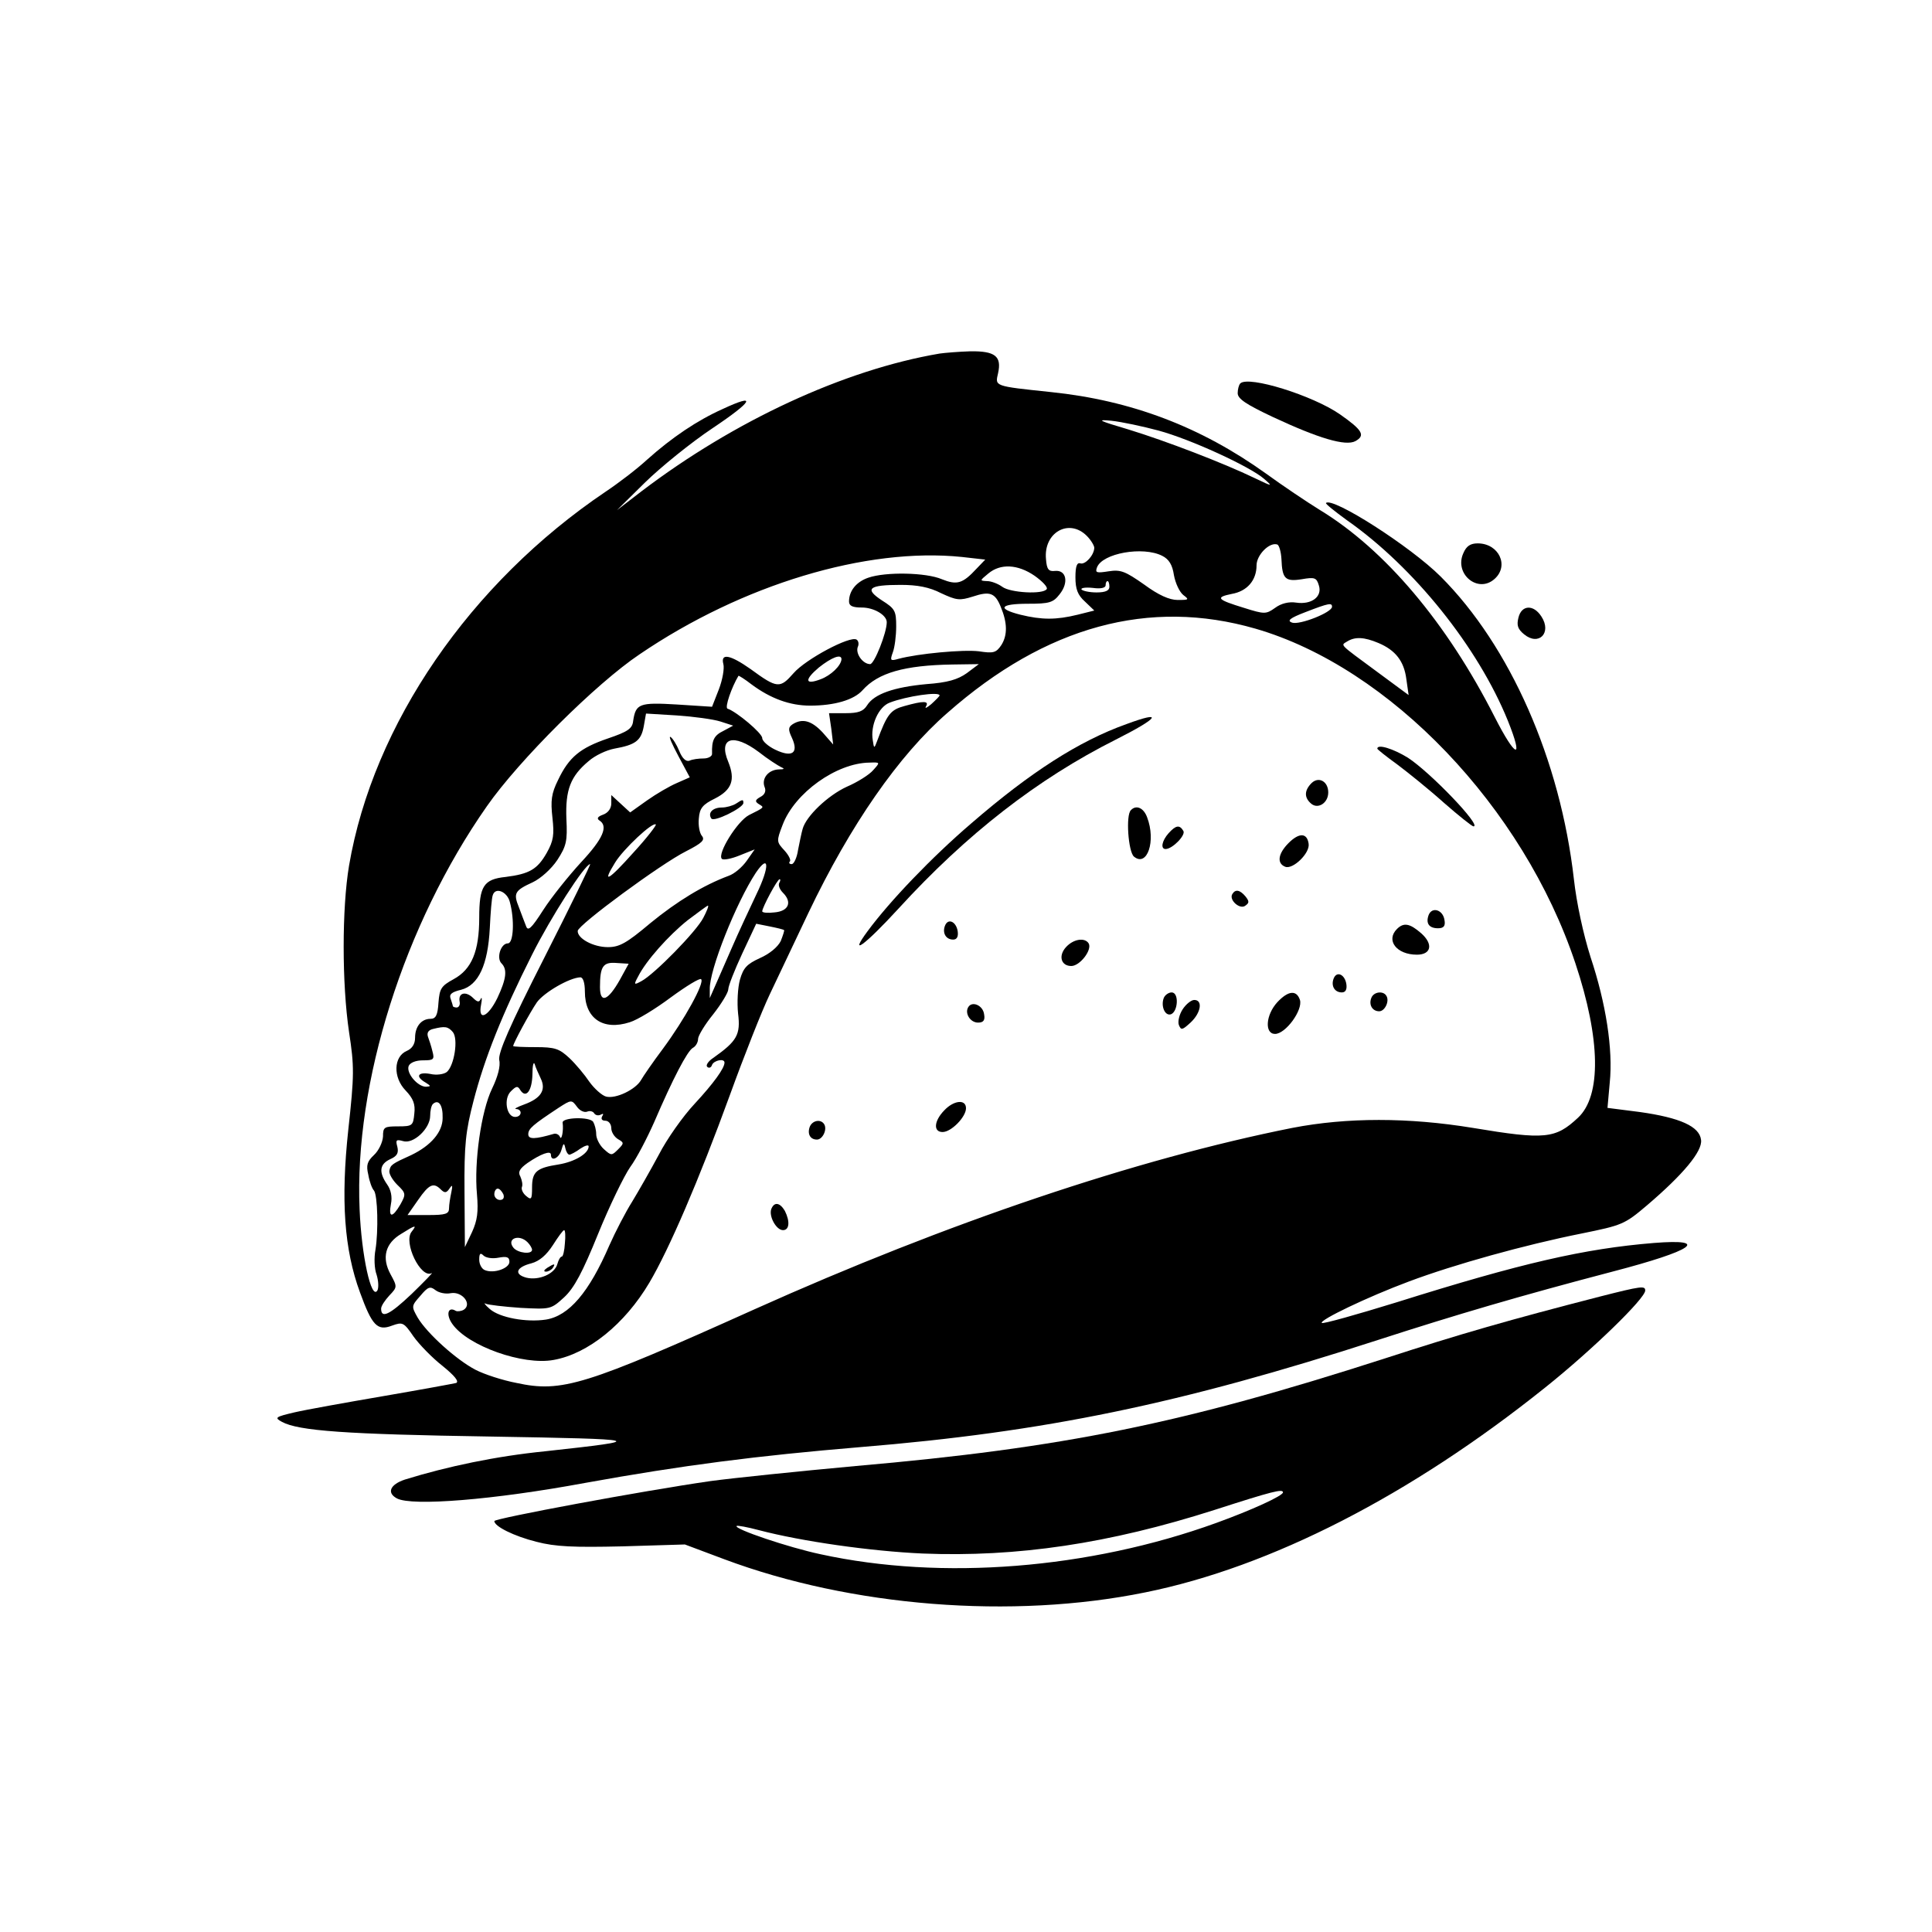 <?xml version="1.0" standalone="no"?>
<!DOCTYPE svg PUBLIC "-//W3C//DTD SVG 20010904//EN"
 "http://www.w3.org/TR/2001/REC-SVG-20010904/DTD/svg10.dtd">
<svg version="1.0" xmlns="http://www.w3.org/2000/svg"
 width="512pt" height="512pt" viewBox="0 0 512 512"
 preserveAspectRatio="xMidYMid meet">
<g transform="translate(0,512) scale(0.1,-0.1)"
fill="#000000" stroke="none">
<path d="M2490 4183 c-253 -43 -544 -178 -790 -365 l-65 -50 75 74 c41 40 121
105 178 143 109 73 119 94 27 51 -67 -30 -134 -75 -200 -134 -27 -25 -77 -63
-110 -85 -359 -242 -616 -616 -680 -991 -19 -113 -19 -313 0 -441 14 -91 14
-114 -2 -259 -20 -186 -11 -317 31 -431 32 -88 46 -103 85 -88 28 10 31 9 57
-29 15 -21 50 -57 77 -78 32 -26 44 -41 36 -45 -8 -2 -95 -18 -194 -35 -99
-17 -205 -36 -235 -43 -51 -12 -53 -14 -33 -25 44 -24 169 -33 553 -39 412 -7
420 -9 145 -39 -130 -13 -259 -40 -372 -75 -39 -13 -49 -35 -21 -50 40 -21
255 -4 498 41 260 47 455 72 730 95 488 40 847 114 1372 284 207 67 377 117
621 181 215 56 261 88 110 76 -184 -15 -350 -53 -681 -157 -107 -33 -196 -58
-199 -55 -8 7 121 69 231 110 120 45 307 97 457 127 108 22 114 24 174 75 95
81 147 143 143 173 -4 36 -56 59 -162 74 l-86 11 6 67 c9 88 -10 210 -51 333
-19 60 -37 143 -44 206 -36 316 -169 618 -353 802 -80 80 -287 212 -304 195
-2 -2 23 -22 56 -46 177 -124 347 -336 426 -531 43 -107 21 -100 -35 10 -127
250 -291 444 -464 549 -34 21 -98 64 -142 96 -173 124 -357 194 -570 216 -152
16 -148 15 -140 50 10 45 -8 59 -74 58 -31 -1 -67 -4 -81 -6z m580 -204 c85
-23 242 -95 280 -128 24 -21 23 -21 -25 2 -83 40 -234 98 -335 129 -78 23 -86
27 -45 23 28 -3 84 -15 125 -26z m-190 -279 c11 -11 20 -26 20 -32 -1 -20 -24
-45 -37 -41 -9 3 -13 -8 -13 -37 0 -31 6 -47 25 -64 l25 -24 -44 -11 c-57 -14
-95 -14 -152 0 -63 16 -54 29 20 29 57 0 67 3 84 25 25 31 18 65 -12 62 -17
-2 -22 4 -24 31 -7 71 61 109 108 62z m516 -62 c2 -52 10 -60 54 -53 34 6 39
4 45 -16 10 -30 -19 -52 -60 -46 -19 3 -40 -2 -56 -14 -24 -17 -28 -17 -82 0
-72 22 -77 28 -33 37 41 7 66 36 66 76 0 27 34 62 55 55 5 -2 10 -20 11 -39z
m-316 9 c18 -9 27 -24 31 -51 4 -22 15 -45 25 -53 16 -12 15 -13 -15 -13 -22
0 -51 13 -89 41 -50 35 -62 40 -94 35 -32 -5 -36 -4 -31 10 14 38 122 57 173
31z m-531 -3 l62 -7 -23 -24 c-37 -40 -52 -44 -92 -28 -42 18 -149 20 -195 4
-32 -11 -51 -35 -51 -63 0 -12 10 -16 34 -16 32 0 66 -20 66 -39 0 -28 -33
-111 -44 -111 -19 0 -39 27 -33 45 4 8 2 17 -3 20 -17 11 -135 -52 -167 -89
-36 -41 -43 -41 -114 11 -54 38 -80 43 -72 13 3 -11 -2 -41 -12 -67 l-18 -46
-93 6 c-100 6 -109 2 -116 -43 -2 -21 -14 -29 -67 -47 -73 -25 -103 -49 -132
-110 -18 -36 -20 -55 -15 -100 5 -45 3 -61 -15 -93 -25 -44 -46 -56 -109 -64
-58 -6 -70 -24 -70 -108 0 -89 -20 -137 -68 -163 -33 -18 -37 -25 -40 -62 -2
-33 -7 -43 -21 -43 -24 0 -41 -20 -41 -50 0 -17 -8 -29 -22 -35 -35 -15 -37
-70 -3 -105 20 -21 26 -36 23 -61 -3 -32 -5 -34 -43 -34 -37 0 -40 -2 -40 -27
-1 -15 -11 -37 -24 -49 -18 -17 -21 -27 -15 -52 3 -18 10 -37 15 -42 10 -13
12 -108 4 -157 -4 -21 -3 -50 3 -66 5 -16 6 -35 2 -42 -16 -26 -42 92 -47 215
-15 335 118 755 337 1068 85 122 290 326 405 403 272 185 601 284 854 258z
m193 -50 c21 -15 35 -30 32 -35 -9 -15 -97 -10 -118 6 -11 8 -29 15 -40 15
-20 1 -20 1 3 20 32 27 78 25 123 -6z m198 -29 c0 -10 -10 -15 -34 -15 -19 0
-37 4 -40 8 -2 4 11 6 30 4 21 -3 34 0 34 7 0 6 2 11 5 11 3 0 5 -7 5 -15z
m-446 -17 c41 -19 49 -20 84 -9 45 15 59 10 74 -27 18 -43 18 -75 2 -101 -14
-21 -21 -23 -60 -17 -41 5 -161 -6 -213 -20 -21 -6 -23 -5 -15 17 5 13 9 44 9
69 0 41 -3 47 -38 69 -47 31 -35 41 50 41 44 0 76 -6 107 -22z m1036 -36 c0
-15 -86 -49 -106 -42 -14 5 -6 12 36 28 62 24 70 25 70 14z m-203 -58 c356
-103 710 -473 848 -887 67 -201 69 -351 7 -409 -60 -56 -87 -59 -279 -27 -171
28 -333 28 -478 0 -412 -82 -914 -251 -1426 -481 -449 -202 -510 -221 -630
-195 -37 7 -86 23 -109 35 -50 26 -128 96 -153 138 -17 30 -17 31 7 58 20 24
26 26 40 15 9 -7 27 -11 41 -8 30 5 57 -29 34 -44 -7 -4 -17 -5 -21 -3 -21 13
-27 -10 -9 -35 41 -58 187 -110 268 -95 91 16 189 95 254 205 52 88 131 271
214 499 37 102 84 221 105 265 21 44 67 141 102 215 111 233 240 419 369 531
261 230 535 304 816 223z m326 -38 c45 -19 68 -48 74 -96 l6 -42 -84 62 c-103
76 -96 69 -79 80 21 13 45 12 83 -4z m-1423 -43 c-1 -17 -28 -43 -55 -53 -42
-16 -44 -2 -5 31 34 27 60 37 60 22z m332 -37 c-24 -17 -51 -25 -107 -29 -86
-8 -138 -26 -157 -56 -10 -16 -23 -21 -57 -21 l-44 0 6 -41 5 -42 -28 32 c-29
31 -53 38 -79 22 -12 -8 -13 -14 -2 -37 18 -40 0 -52 -44 -31 -19 9 -35 23
-35 31 0 13 -68 70 -92 78 -8 3 11 57 29 87 1 1 17 -9 35 -23 50 -37 101 -56
155 -56 64 0 116 15 139 41 41 46 111 66 238 68 l70 1 -32 -24z m-72 -59 c0
-2 -10 -12 -22 -23 -12 -10 -18 -13 -14 -6 9 15 -7 15 -57 1 -37 -10 -46 -21
-73 -94 -7 -19 -8 -19 -11 3 -7 39 15 89 45 100 44 17 132 30 132 19z m-581
-69 l34 -11 -26 -14 c-25 -12 -31 -25 -30 -60 1 -7 -10 -13 -22 -13 -13 0 -30
-2 -38 -6 -9 -3 -19 6 -27 26 -7 17 -17 33 -23 37 -6 3 4 -19 21 -51 l30 -56
-34 -15 c-19 -8 -55 -29 -79 -46 l-45 -32 -25 23 -25 23 0 -22 c0 -13 -8 -25
-22 -30 -14 -5 -17 -10 -10 -15 25 -15 10 -49 -48 -111 -33 -36 -78 -92 -100
-126 -32 -50 -41 -58 -46 -43 -4 11 -13 33 -19 50 -15 37 -11 44 37 66 21 10
49 35 65 59 24 37 27 50 24 109 -3 77 11 113 59 153 17 15 47 29 68 33 56 10
71 21 78 59 l6 34 82 -5 c44 -3 96 -10 115 -16z m102 -81 c24 -19 51 -36 59
-40 10 -4 9 -6 -6 -6 -28 -1 -46 -24 -38 -46 5 -11 1 -21 -11 -27 -14 -8 -15
-12 -4 -19 15 -9 16 -8 -26 -29 -31 -16 -85 -103 -72 -116 4 -4 25 0 47 9 l40
16 -21 -30 c-12 -17 -33 -35 -48 -40 -67 -25 -136 -67 -207 -125 -63 -53 -82
-64 -113 -64 -39 0 -81 23 -80 43 1 16 221 178 287 211 43 22 51 30 42 41 -6
7 -10 28 -8 46 2 27 10 37 43 53 45 23 54 50 35 97 -27 64 13 77 81 26z m303
-48 c-10 -12 -42 -32 -70 -44 -50 -23 -108 -78 -117 -112 -3 -10 -8 -35 -12
-55 -3 -21 -11 -38 -17 -38 -6 0 -8 3 -5 7 4 3 -3 17 -14 29 -21 23 -22 24 -5
68 32 85 143 164 230 165 29 1 29 1 10 -20z m-635 -218 c-67 -75 -85 -85 -49
-27 22 36 100 109 108 101 2 -2 -24 -36 -59 -74z m326 -110 c-17 -36 -48 -102
-67 -146 -19 -44 -40 -91 -46 -105 l-11 -25 0 23 c-2 50 70 230 122 309 36 53
37 16 2 -56z m-562 -168 c-94 -185 -123 -253 -120 -272 4 -16 -4 -45 -19 -76
-29 -60 -48 -195 -40 -280 4 -47 1 -69 -13 -100 l-19 -40 -1 146 c-1 126 3
161 24 242 29 112 75 228 155 387 49 98 140 240 154 240 2 0 -52 -111 -121
-247z m622 197 c-3 -6 1 -17 10 -26 25 -25 15 -49 -23 -52 -17 -2 -32 -1 -32
3 0 10 40 85 46 85 3 0 2 -5 -1 -10z m-714 -50 c13 -47 10 -110 -5 -110 -19 0
-31 -39 -17 -53 16 -16 13 -41 -11 -92 -25 -51 -52 -62 -43 -17 3 15 2 21 -1
15 -4 -10 -9 -9 -21 3 -19 18 -39 13 -35 -10 2 -9 -2 -16 -8 -16 -5 0 -10 2
-10 4 0 2 -3 11 -6 20 -4 11 3 17 28 23 46 12 71 66 76 163 2 41 5 81 8 88 7
22 38 9 45 -18z m513 -42 c-18 -36 -130 -150 -164 -168 -20 -11 -21 -10 -9 12
21 42 81 109 131 149 28 21 52 39 54 39 3 0 -3 -15 -12 -32z m214 -33 c1 -1
-3 -14 -9 -29 -8 -16 -30 -34 -55 -45 -35 -16 -44 -26 -53 -57 -6 -21 -8 -62
-5 -90 7 -56 -3 -73 -65 -117 -14 -9 -21 -20 -17 -24 5 -5 11 -2 13 5 5 12 33
18 33 6 0 -15 -29 -55 -79 -109 -31 -33 -74 -94 -95 -135 -22 -41 -54 -97 -71
-125 -17 -27 -44 -79 -60 -115 -54 -125 -107 -187 -168 -197 -52 -8 -123 5
-149 28 -13 11 -17 18 -11 14 7 -3 49 -8 93 -11 79 -4 80 -4 115 28 27 25 49
67 90 168 30 74 69 154 85 177 17 23 45 77 64 120 49 114 87 187 102 196 8 4
14 15 14 24 0 8 18 38 40 65 22 28 40 58 40 66 0 9 17 52 37 95 l37 79 35 -7
c20 -4 37 -8 39 -10z m-435 -131 c-32 -57 -53 -64 -53 -20 0 55 8 67 44 64
l32 -2 -23 -42z m-93 -32 c0 -71 48 -104 119 -81 20 6 69 36 109 66 41 30 77
52 80 48 10 -9 -44 -107 -101 -184 -27 -36 -53 -74 -58 -83 -14 -25 -67 -51
-93 -44 -11 3 -31 21 -44 39 -12 18 -36 47 -53 63 -27 25 -38 29 -90 29 -32 0
-59 1 -59 3 0 7 45 90 63 116 19 26 86 65 115 66 7 0 12 -14 12 -38z m-350
-107 c15 -18 4 -89 -16 -106 -8 -6 -27 -9 -44 -5 -33 6 -40 -7 -12 -23 14 -9
15 -10 1 -11 -22 0 -53 36 -46 55 4 9 19 15 38 15 28 0 31 2 25 24 -3 13 -9
31 -12 39 -3 10 1 17 13 20 32 8 40 7 53 -8z m233 -123 c15 -31 0 -53 -44 -69
-19 -7 -28 -12 -21 -12 17 -1 15 -21 -3 -21 -23 0 -31 49 -11 68 14 14 18 15
25 3 15 -23 31 -2 32 42 0 23 3 35 6 27 2 -8 10 -25 16 -38z m123 -88 c7 3 16
1 19 -5 4 -5 11 -6 17 -3 7 4 8 2 4 -4 -4 -7 -1 -12 8 -12 9 0 16 -9 16 -20 0
-10 8 -23 18 -29 16 -9 16 -11 0 -27 -17 -17 -18 -17 -38 1 -11 10 -20 28 -20
39 0 12 -4 26 -8 33 -9 14 -82 12 -81 -2 3 -22 -3 -49 -7 -38 -3 7 -11 10 -17
8 -48 -14 -67 -15 -67 -1 0 15 12 25 80 70 34 22 35 22 49 3 7 -10 19 -16 27
-13z m-383 -17 c0 -37 -31 -73 -83 -98 -51 -23 -55 -26 -58 -41 -2 -8 8 -25
21 -38 23 -22 23 -25 8 -52 -21 -36 -32 -36 -25 1 4 19 0 38 -10 52 -23 33
-20 54 8 67 18 8 23 16 19 33 -5 18 -3 20 15 15 27 -9 72 33 72 67 0 13 3 27
7 31 15 14 27 -2 26 -37z m336 -97 c3 0 17 7 29 16 12 8 22 11 22 6 0 -19 -37
-41 -80 -48 -58 -9 -70 -19 -70 -61 0 -31 -2 -34 -15 -23 -9 7 -14 18 -12 24
3 6 0 19 -4 28 -7 12 -2 21 19 36 35 24 62 34 62 22 0 -20 22 -9 28 13 5 18 7
19 10 5 2 -10 7 -18 11 -18z m-341 -92 c10 -10 15 -10 23 2 8 12 9 9 5 -10 -3
-14 -6 -33 -6 -42 0 -15 -9 -18 -55 -18 l-55 0 28 40 c29 42 41 47 60 28z
m166 -13 c3 -9 0 -15 -9 -15 -8 0 -15 7 -15 15 0 8 4 15 9 15 5 0 11 -7 15
-15z m-243 -99 c-23 -28 24 -125 53 -110 6 4 -18 -21 -53 -55 -59 -56 -81 -66
-81 -39 0 7 10 22 22 35 21 22 21 23 3 56 -24 44 -14 82 28 107 38 24 43 25
28 6z m406 -31 c-1 -19 -5 -35 -8 -35 -4 0 -9 -9 -12 -20 -7 -26 -49 -44 -82
-36 -34 9 -27 28 13 38 22 6 40 22 57 48 14 22 27 40 30 40 3 0 4 -16 2 -35z
m-99 3 c7 -7 12 -16 12 -20 0 -13 -37 -9 -49 5 -20 24 14 38 37 15z m-77 -41
c22 4 29 2 29 -11 0 -17 -41 -32 -65 -22 -8 3 -15 15 -15 28 0 16 3 19 11 11
7 -7 25 -9 40 -6z"/>
<path d="M2985 3201 c-126 -45 -255 -128 -411 -263 -105 -90 -216 -206 -275
-286 -51 -69 -8 -38 82 60 181 198 369 344 576 448 115 58 128 78 28 41z"/>
<path d="M3650 3136 c0 -2 24 -21 53 -42 28 -21 84 -66 123 -101 40 -35 75
-63 79 -63 23 0 -114 143 -174 182 -39 24 -81 37 -81 24z"/>
<path d="M3476 3045 c-20 -20 -20 -39 -1 -55 18 -15 45 2 45 30 0 29 -25 43
-44 25z"/>
<path d="M2997 2973 c-14 -13 -7 -110 8 -123 35 -29 59 41 35 104 -9 25 -29
34 -43 19z"/>
<path d="M3097 2912 c-18 -20 -22 -42 -8 -42 18 0 54 37 47 48 -10 17 -20 15
-39 -6z"/>
<path d="M3415 2886 c-28 -28 -32 -54 -9 -63 20 -8 66 36 62 61 -4 29 -25 30
-53 2z"/>
<path d="M3266 2751 c-10 -15 18 -41 33 -32 12 8 12 12 2 25 -15 18 -27 20
-35 7z"/>
<path d="M3786 2695 c-8 -22 1 -35 25 -35 15 0 20 6 17 22 -4 27 -33 36 -42
13z"/>
<path d="M2504 2666 c-7 -19 3 -36 22 -36 10 0 14 8 12 22 -4 26 -26 36 -34
14z"/>
<path d="M3702 2658 c-30 -30 -1 -68 53 -68 38 0 44 28 11 57 -30 26 -46 29
-64 11z"/>
<path d="M2825 2610 c-21 -23 -13 -50 14 -50 23 0 56 43 46 60 -10 16 -40 12
-60 -10z"/>
<path d="M3534 2526 c-7 -19 3 -36 22 -36 10 0 14 8 12 22 -4 26 -26 36 -34
14z"/>
<path d="M3084 2475 c-8 -21 3 -48 19 -43 19 7 22 58 2 58 -8 0 -18 -7 -21
-15z"/>
<path d="M3385 2464 c-31 -34 -34 -84 -6 -84 28 0 74 63 66 90 -9 27 -31 25
-60 -6z"/>
<path d="M3634 2475 c-7 -18 3 -35 21 -35 15 0 28 27 19 41 -8 14 -34 11 -40
-6z"/>
<path d="M3134 2445 c-9 -14 -13 -32 -10 -41 6 -15 9 -14 31 6 28 26 33 60 10
60 -8 0 -22 -11 -31 -25z"/>
<path d="M2566 2451 c-10 -16 5 -41 26 -41 14 0 19 6 16 22 -3 24 -32 36 -42
19z"/>
<path d="M2502 2177 c-27 -28 -29 -57 -4 -57 23 0 62 40 62 63 0 25 -33 21
-58 -6z"/>
<path d="M2146 2134 c-7 -19 1 -34 19 -34 15 0 28 27 19 41 -9 14 -31 10 -38
-7z"/>
<path d="M2044 1916 c-7 -19 13 -56 31 -56 17 0 19 23 5 51 -13 22 -28 25 -36
5z"/>
<path d="M1950 2990 c-8 -5 -25 -10 -37 -10 -24 0 -38 -14 -28 -29 6 -11 85
28 85 41 0 10 -2 10 -20 -2z"/>
<path d="M1450 1760 c-9 -6 -10 -10 -3 -10 6 0 15 5 18 10 8 12 4 12 -15 0z"/>
<path d="M3287 4104 c-4 -4 -7 -16 -7 -26 0 -15 23 -30 93 -63 122 -57 193
-78 219 -64 27 15 19 29 -41 71 -72 50 -242 103 -264 82z"/>
<path d="M3878 3654 c-25 -55 39 -108 83 -68 39 35 11 94 -45 94 -19 0 -30 -7
-38 -26z"/>
<path d="M4024 3483 c-5 -20 -2 -30 15 -44 39 -32 74 4 46 47 -21 33 -53 31
-61 -3z"/>
<path d="M4240 1684 c-237 -61 -370 -99 -570 -164 -537 -173 -852 -237 -1401
-285 -153 -14 -327 -32 -386 -40 -181 -26 -573 -99 -573 -106 0 -14 52 -40
112 -55 50 -13 98 -15 228 -12 l165 5 104 -39 c337 -126 763 -160 1116 -88
332 67 703 257 1060 543 124 99 265 236 265 257 0 13 -10 12 -120 -16z m-840
-519 c0 -9 -83 -47 -177 -81 -337 -122 -727 -153 -1048 -83 -85 18 -230 67
-223 75 2 2 29 -3 59 -11 114 -30 298 -56 434 -62 250 -10 494 26 775 116 152
49 180 56 180 46z"/>
</g>
</svg>